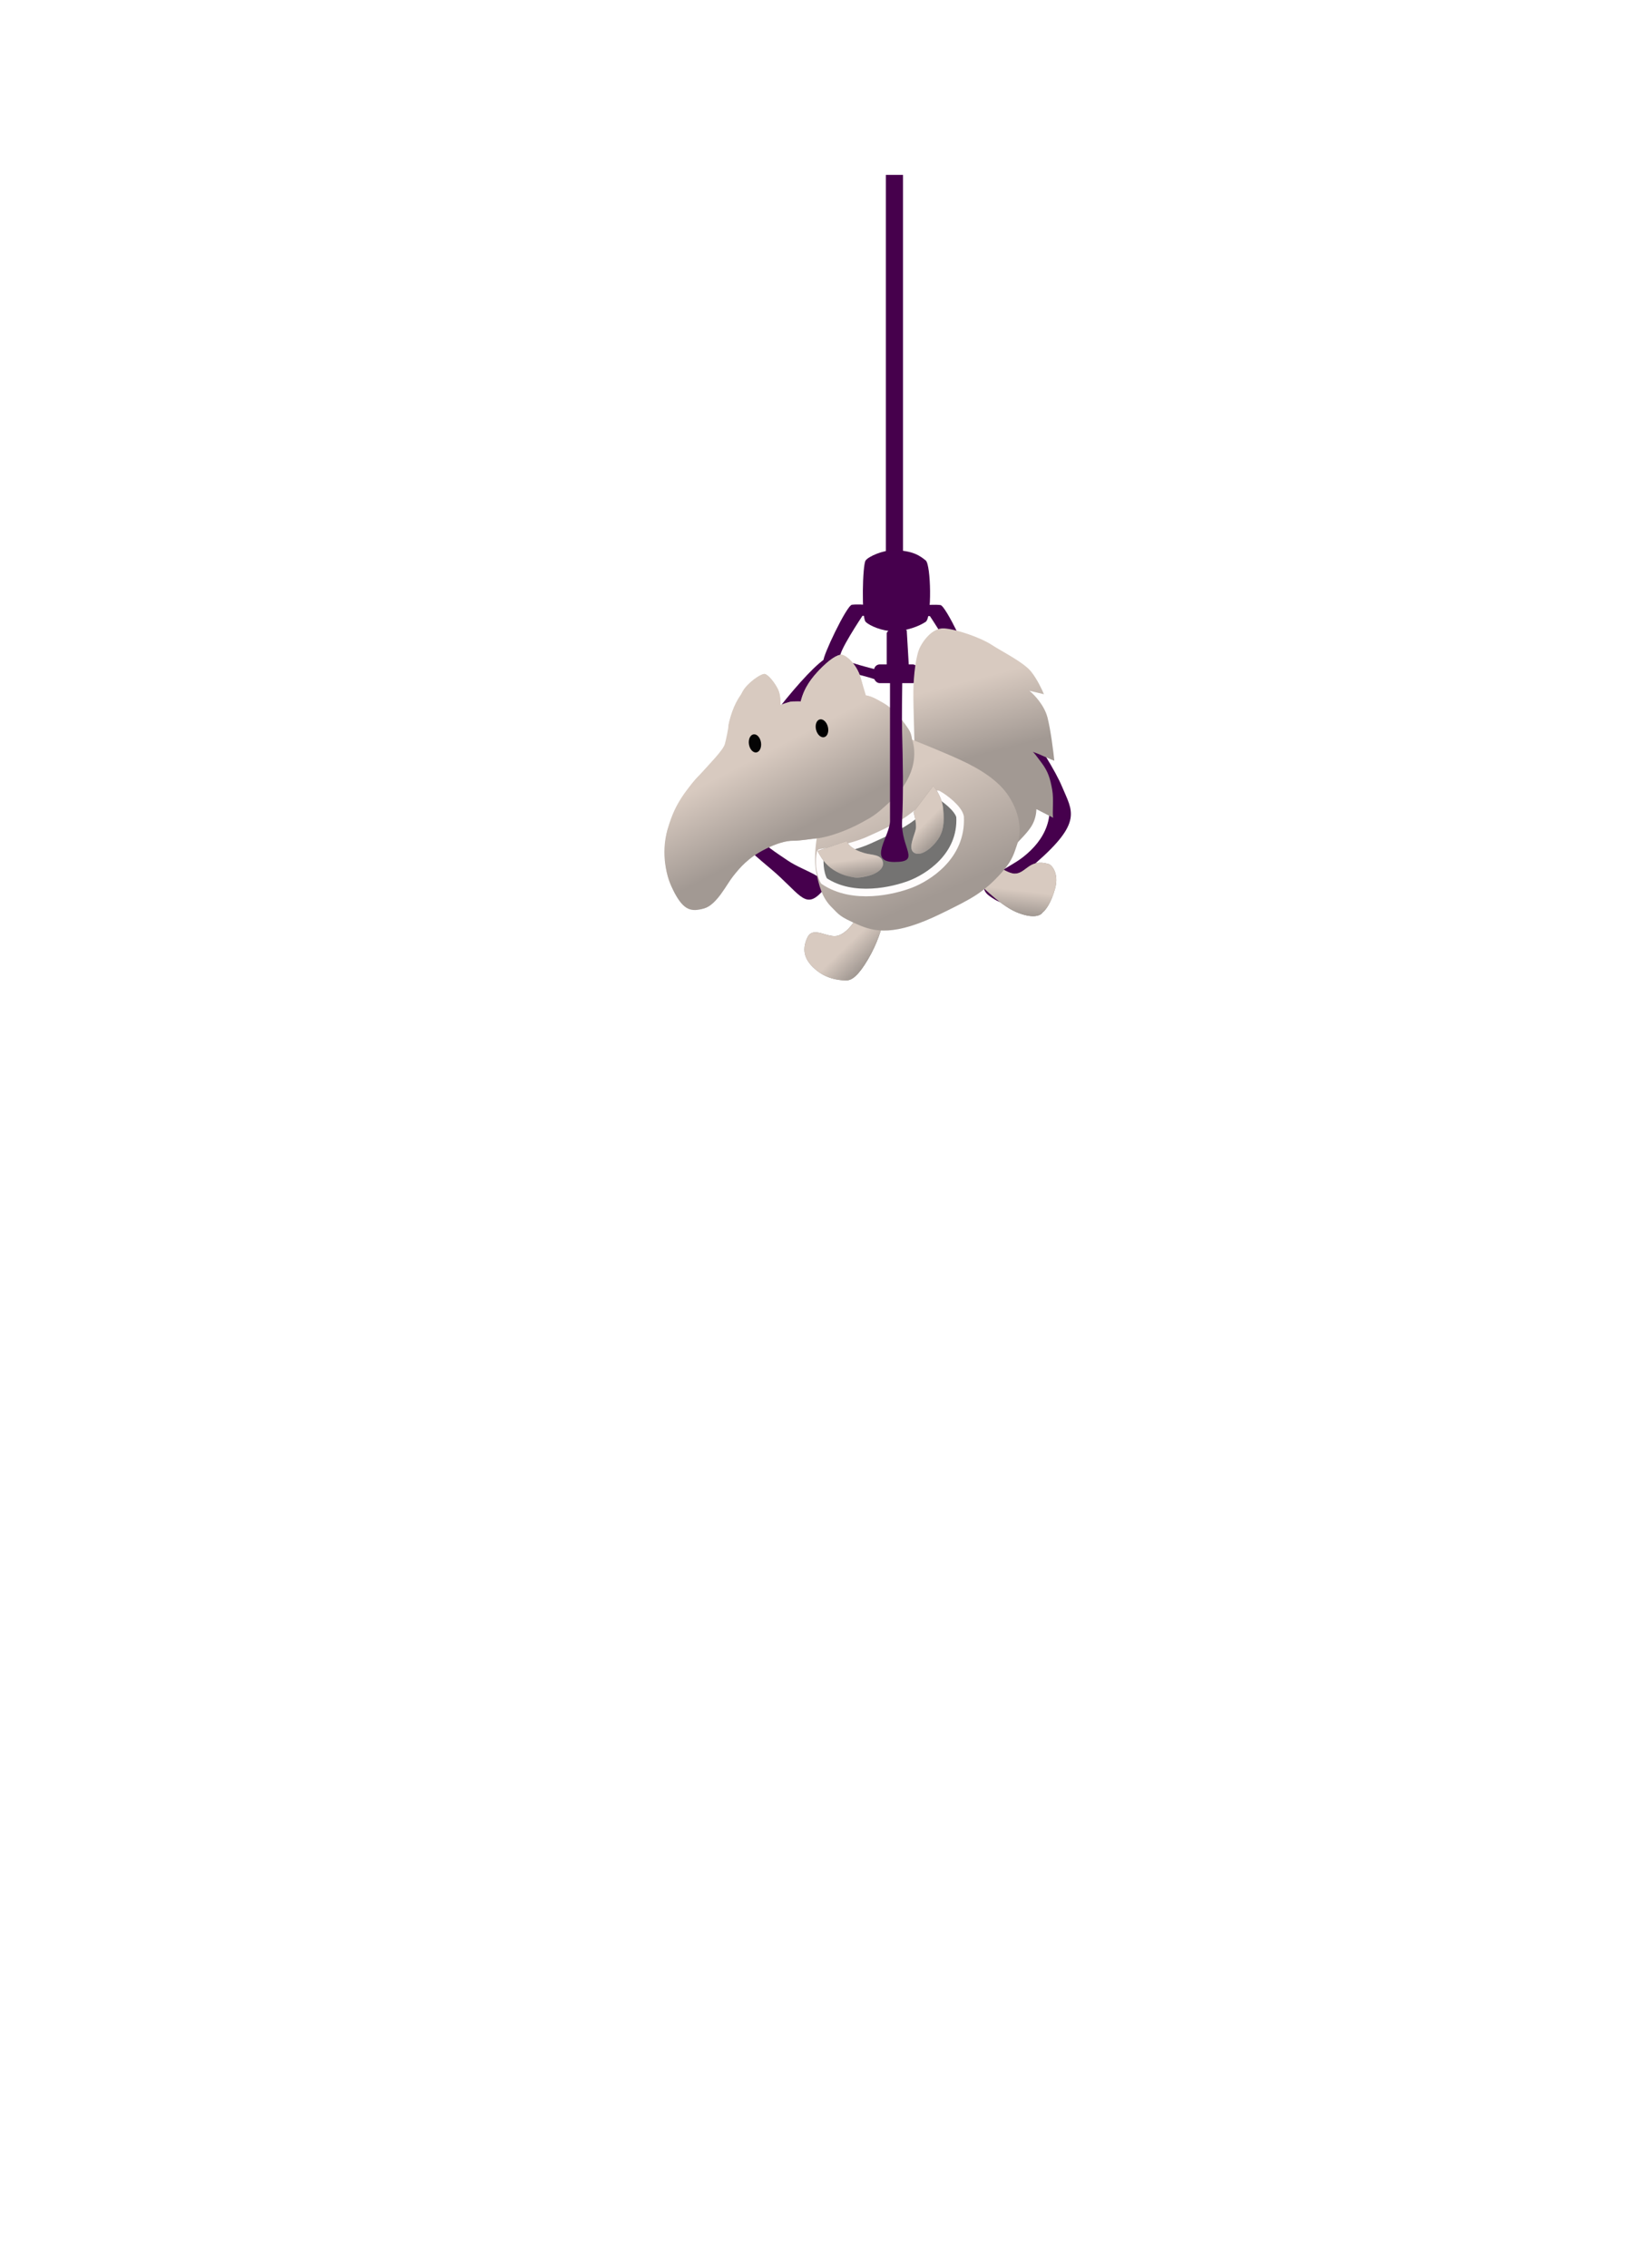<svg width="859" height="1193" viewBox="0 0 859 1193" fill="none" xmlns="http://www.w3.org/2000/svg">
<path d="M466 92H475V294H466V92Z" fill="#46004C"/>
<g filter="url(#filter0_d)">
<path d="M558.713 409.888C551.778 393.222 521.928 350.655 508.431 342.216L499.718 346.049L507.602 355.075C519.974 367.432 545.173 397.995 549.148 407.513C556.53 425.191 549.441 437.976 538.17 446.815C529.153 453.886 510.532 460.147 520.532 467.335C534.467 477.352 529.015 463.742 544.692 450.102C569.712 428.332 564.054 422.725 558.713 409.888Z" fill="#46004D"/>
<path d="M383.067 408.81C390.128 392.179 420.563 352.202 433.298 343.023L444.319 345.143L433.84 355.565C422.565 368.589 393.824 402.671 392.352 412.646C389.321 433.194 402.299 440.42 414.306 448.602C423.911 455.147 439.692 457.757 431.423 466.003C423.154 474.25 420.356 465.492 405.178 452.797C380.016 431.75 376.108 425.2 383.067 408.81Z" fill="#46004D"/>
<path d="M448.131 314.108C450.912 313.753 455.34 314.108 455.34 314.108V319.934H453.676C453.676 319.934 440.367 339.806 442.031 341.895C443.694 343.985 460.885 348.17 460.885 348.17V353.548C450.057 349.697 434.821 348.17 433.158 343.688C432.427 341.718 445.349 314.463 448.131 314.108Z" fill="#46004D"/>
<path d="M494.715 314.266C491.934 313.911 487.506 314.266 487.506 314.266V320.092H489.169C489.169 320.092 502.479 339.964 500.815 342.053C499.151 344.142 481.96 348.328 481.96 348.328V353.706C492.789 349.855 508.025 348.328 509.688 343.846C510.419 341.876 497.496 314.62 494.715 314.266Z" fill="#46004D"/>
<path d="M466.433 346.378V328.899C467.172 327.704 469.316 325.403 471.978 325.761C474.64 326.12 476.415 327.106 476.969 327.554L478.078 346.378C477.339 346.826 474.751 349.515 471.978 349.515C468.599 349.515 466.987 347.722 466.433 346.378Z" fill="#46004D"/>
<path d="M455.341 323.072C453.123 320.831 453.676 293.044 455.34 290.803C457.005 288.562 464.567 285.425 469.76 285.425C480.296 285.425 484.177 288.562 486.95 290.803L486.951 290.803C489.724 293.044 490.278 320.831 486.951 323.072C483.624 325.313 476.969 328.002 469.76 328.002C464.363 328.002 457.559 325.313 455.341 323.072Z" fill="#46004D"/>
<rect x="459.777" y="345.482" width="23.291" height="9.86" rx="3" fill="#46004D"/>
</g>
<g filter="url(#filter1_dif)">
<path d="M533.737 459.53C530.505 459.481 526.983 456.531 524.143 455.779L518.257 458.532L510.641 460.456C513.453 463.218 525.485 475.919 534.552 479.745C543.618 483.571 547.59 481.478 548.442 479.954C549.761 479.028 552.925 475.197 555.03 467.282C557.135 459.368 553.275 454.975 551.619 454.478C541.332 451.384 539.687 459.619 533.737 459.53Z" fill="url(#paint0_linear)"/>
<path d="M533.737 459.53C530.505 459.481 526.983 456.531 524.143 455.779L518.257 458.532L510.641 460.456C513.453 463.218 525.485 475.919 534.552 479.745C543.618 483.571 547.59 481.478 548.442 479.954C549.761 479.028 552.925 475.197 555.03 467.282C557.135 459.368 553.275 454.975 551.619 454.478C541.332 451.384 539.687 459.619 533.737 459.53Z" fill="url(#paint1_linear)"/>
<path d="M441.226 492.02C446.786 489.918 450.016 483.456 451.842 481.165C451.842 481.165 454.84 482.501 458.079 483.397C461.079 484.226 464.591 484.064 464.591 484.064C463.995 487.953 461.577 496.123 456.603 504.583C451.629 513.043 448.222 515.6 445.428 515.669C443.814 515.709 436.257 515.758 429.818 510.651C423.379 505.545 421.484 500.147 424.636 493.287C427.752 486.503 435.667 494.122 441.226 492.02Z" fill="url(#paint2_linear)"/>
<path d="M441.226 492.02C446.786 489.918 450.016 483.456 451.842 481.165C451.842 481.165 454.84 482.501 458.079 483.397C461.079 484.226 464.591 484.064 464.591 484.064C463.995 487.953 461.577 496.123 456.603 504.583C451.629 513.043 448.222 515.6 445.428 515.669C443.814 515.709 436.257 515.758 429.818 510.651C423.379 505.545 421.484 500.147 424.636 493.287C427.752 486.503 435.667 494.122 441.226 492.02Z" fill="url(#paint3_linear)"/>
<path d="M481.037 398.189C481.256 391.798 480.379 372.746 480.444 364.133C480.52 354.107 482.04 344.921 483.483 341.443C484.926 337.966 490.128 330.086 496.638 330.532C503.149 330.978 515.796 335.37 521.514 339.101C527.233 342.832 538.438 348.328 542.389 353.26C545.55 357.205 548.198 362.839 549.127 365.162L541.502 363.351C543.981 365.329 549.358 370.923 551.03 377.478C552.702 384.033 554.108 395.321 554.603 400.146C554.215 400.035 552.538 399.401 548.93 397.757C546.165 396.498 544.243 395.785 543.21 395.453C544.053 396.02 545.287 397.766 547.813 401.138C551.346 405.855 552.367 409.281 553.481 415.391C554.398 420.417 553.431 427.494 553.988 430.154L545.2 425.636C545.091 428.041 544.56 431.475 542.438 434.814C540.317 438.154 536.221 442.081 534.717 443.769L481.037 398.189Z" fill="url(#paint4_linear)"/>
<path d="M390.791 364.253C387.156 367.997 384.347 375.425 383.256 381.308C383.207 382.805 382.648 391.717 381.934 394.301C381.041 397.53 373.701 402.181 367.181 408.502C361.129 414.37 353.098 429.347 351.065 436.62C349.257 443.085 348.509 460.556 354.6 468.39C358.582 473.512 363.577 479.817 370.401 477.799C377.224 475.78 379.712 466.69 383.232 462.312C386.753 457.935 392.312 451.537 401.641 446.859C407.352 443.995 413.535 442.12 417.334 442.215C420.268 442.288 426.909 441.222 429.639 440.969C429.026 444.362 428.13 452.757 429.454 459.185C430.777 465.613 432.31 471.882 437.047 476.781C441.783 481.681 441.932 482.178 450.925 486.188C459.918 490.199 470.326 492.694 495.214 480.497L495.775 480.221C510.65 472.933 517.387 469.631 527 458.861C532.844 452.314 533.536 448.397 535.146 443.849C536.757 439.295 537.791 429.924 530.662 418.861C525.404 410.701 515.763 404.62 505.428 399.842C495.092 395.064 479.796 389.065 479.796 389.065C479.17 385.566 478.868 384.72 475.974 380.759C470.913 373.832 466.72 370.896 464.064 369.458C461.263 367.943 458.105 365.662 454.49 365.99C454.185 364.968 454.769 363.41 452.656 356.326C450.543 349.242 445.093 344.659 442.793 344.419C440.493 344.179 436.143 347.022 431.047 352.342C427.367 356.184 423.042 361.382 421.22 368.963C421.22 368.963 418.601 368.906 416.775 368.996C414.949 369.086 410.634 370.813 410.634 370.813C410.455 369.383 410.728 365.619 409.206 362.511C407.685 359.403 404.386 355.061 402.37 354.526C400.353 353.992 394.427 360.509 390.791 364.253Z" fill="url(#paint5_linear)"/>
<path d="M390.595 363.769C388.166 368.386 384.344 375.449 383.253 381.332C383.204 382.829 382.001 388.796 381.286 391.379C380.393 394.609 373.25 401.776 367.178 408.526C357.636 419.133 353.998 426.14 351.061 436.645C347.609 448.995 350.241 461.24 354.975 469.957C359.737 478.726 363.574 479.844 370.397 477.825C377.221 475.806 382.159 465.249 385.68 460.872L385.754 460.779C389.26 456.421 393.449 451.212 402.712 446.566C408.423 443.702 413.532 442.146 417.332 442.24C420.265 442.314 426.907 441.247 429.637 440.994C436.088 440.397 446.365 436.488 453.042 432.786C458.777 429.607 460.328 429.028 468.272 421.608C486.274 404.792 479.795 389.089 479.795 389.089C479.169 385.59 478.866 384.744 475.973 380.783C470.912 373.856 466.719 370.919 464.062 369.482C461.262 367.966 457.96 366.098 455.452 365.728L452.654 356.349C450.541 349.265 445.091 344.681 442.791 344.442C440.491 344.202 436.141 347.045 431.045 352.365C427.364 356.207 423.039 361.405 421.218 368.986C421.218 368.986 418.598 368.929 416.772 369.019C414.946 369.109 410.631 370.836 410.631 370.836C410.452 369.406 410.725 365.642 409.204 362.534C407.683 359.426 404.384 355.084 402.367 354.549C400.35 354.015 392.88 359.427 390.595 363.769Z" fill="url(#paint6_linear)"/>
<path d="M457.088 441.906C446.949 446.502 431.605 448.592 431.605 448.592C430.845 452.266 430.968 458.903 433.414 463.369C448.821 473.76 470.197 468.425 478.865 465.119C487.533 461.812 506.14 450.746 505.024 429.575C504.082 425.262 496.894 419.747 493.351 417.829C491.26 423.267 485.832 424.987 479.821 429.731C473.809 434.476 463.957 438.792 457.088 441.906Z" fill="#747372" stroke="#FFFCFC" stroke-width="4" stroke-linejoin="round"/>
<path d="M481.731 436.1C482.275 432.82 480.555 427.184 480.555 427.184L490.917 413.375C490.917 413.375 495.358 418.403 496.092 425.091C497.01 433.452 495.974 437.783 493.383 441.547C490.182 446.199 484.197 450.917 480.632 448.404C477.49 446.189 481.226 439.032 481.731 436.1Z" fill="url(#paint7_linear)"/>
<path d="M481.731 436.1C482.275 432.82 480.555 427.184 480.555 427.184L490.917 413.375C490.917 413.375 495.358 418.403 496.092 425.091C497.01 433.452 495.974 437.783 493.383 441.547C490.182 446.199 484.197 450.917 480.632 448.404C477.49 446.189 481.226 439.032 481.731 436.1Z" fill="url(#paint8_linear)"/>
<path d="M455.054 448.819C451.916 447.917 446.999 446.204 445.35 442.421L430.072 447.618C432.952 453.138 435.471 456.007 440.157 458.577C443.905 460.634 447.219 461.154 449.573 461.567C451.927 461.981 456.362 460.836 457.72 460.434C459.079 460.032 464.686 457.99 464.48 454.14C464.222 449.328 458.607 449.84 455.054 448.819Z" fill="url(#paint9_linear)"/>
<path d="M455.054 448.819C451.916 447.917 446.999 446.204 445.35 442.421L430.072 447.618C432.952 453.138 435.471 456.007 440.157 458.577C443.905 460.634 447.219 461.154 449.573 461.567C451.927 461.981 456.362 460.836 457.72 460.434C459.079 460.032 464.686 457.99 464.48 454.14C464.222 449.328 458.607 449.84 455.054 448.819Z" fill="url(#paint10_linear)"/>
<ellipse rx="3.201" ry="4.811" transform="matrix(0.989 -0.152 0.154 0.988 397.13 391.02)" fill="#040404"/>
<ellipse rx="3.201" ry="4.811" transform="matrix(0.971 -0.239 0.241 0.97 432.379 383.087)" fill="black"/>
</g>
<path d="M474.524 384.759C474.137 369.761 475.298 335.376 474.524 329.687H468.166V368.127V404.163V431.821C468.166 439.9 456.104 453.414 470.466 453.414C484.827 453.414 473.772 446.302 474.524 431.821C475.276 417.34 474.921 400.161 474.524 384.759Z" fill="#46004D"/>
<defs>
<filter id="filter0_d" x="376.005" y="285.425" width="191.311" height="193.366" filterUnits="userSpaceOnUse" color-interpolation-filters="sRGB">
<feFlood flood-opacity="0" result="BackgroundImageFix"/>
<feColorMatrix in="SourceAlpha" type="matrix" values="0 0 0 0 0 0 0 0 0 0 0 0 0 0 0 0 0 0 127 0" result="hardAlpha"/>
<feOffset dy="4"/>
<feGaussianBlur stdDeviation="2"/>
<feColorMatrix type="matrix" values="0 0 0 0 0 0 0 0 0 0 0 0 0 0 0 0 0 0 0.25 0"/>
<feBlend mode="normal" in2="BackgroundImageFix" result="effect1_dropShadow"/>
<feBlend mode="normal" in="SourceGraphic" in2="effect1_dropShadow" result="shape"/>
</filter>
<filter id="filter1_dif" x="345.485" y="326.514" width="214.158" height="193.162" filterUnits="userSpaceOnUse" color-interpolation-filters="sRGB">
<feFlood flood-opacity="0" result="BackgroundImageFix"/>
<feColorMatrix in="SourceAlpha" type="matrix" values="0 0 0 0 0 0 0 0 0 0 0 0 0 0 0 0 0 0 127 0" result="hardAlpha"/>
<feOffset/>
<feGaussianBlur stdDeviation="2"/>
<feComposite in2="hardAlpha" operator="out"/>
<feColorMatrix type="matrix" values="0 0 0 0 0 0 0 0 0 0 0 0 0 0 0 0 0 0 0.25 0"/>
<feBlend mode="normal" in2="BackgroundImageFix" result="effect1_dropShadow"/>
<feBlend mode="normal" in="SourceGraphic" in2="effect1_dropShadow" result="shape"/>
<feColorMatrix in="SourceAlpha" type="matrix" values="0 0 0 0 0 0 0 0 0 0 0 0 0 0 0 0 0 0 127 0" result="hardAlpha"/>
<feOffset/>
<feGaussianBlur stdDeviation="2"/>
<feComposite in2="hardAlpha" operator="arithmetic" k2="-1" k3="1"/>
<feColorMatrix type="matrix" values="0 0 0 0 0 0 0 0 0 0 0 0 0 0 0 0 0 0 0.1 0"/>
<feBlend mode="normal" in2="shape" result="effect2_innerShadow"/>
<feGaussianBlur stdDeviation="0.125" result="effect3_foregroundBlur"/>
</filter>
<linearGradient id="paint0_linear" x1="527.404" y1="462.944" x2="550.857" y2="469.365" gradientUnits="userSpaceOnUse">
<stop stop-color="#6C655F"/>
<stop offset="1" stop-color="#8E8780"/>
</linearGradient>
<linearGradient id="paint1_linear" x1="523.551" y1="479.44" x2="524.985" y2="467.087" gradientUnits="userSpaceOnUse">
<stop stop-color="#A29993"/>
<stop offset="1" stop-color="#D8CAC0"/>
</linearGradient>
<linearGradient id="paint2_linear" x1="451.966" y1="488.999" x2="432.298" y2="510.073" gradientUnits="userSpaceOnUse">
<stop stop-color="#6C655F"/>
<stop offset="1" stop-color="#8E8780"/>
</linearGradient>
<linearGradient id="paint3_linear" x1="461.587" y1="501.527" x2="451.736" y2="491.34" gradientUnits="userSpaceOnUse">
<stop stop-color="#A29993"/>
<stop offset="1" stop-color="#D8CAC0"/>
</linearGradient>
<linearGradient id="paint4_linear" x1="536.233" y1="475.698" x2="504.913" y2="354.037" gradientUnits="userSpaceOnUse">
<stop offset="0.647" stop-color="#A29993"/>
<stop offset="0.96" stop-color="#D8CAC0"/>
</linearGradient>
<linearGradient id="paint5_linear" x1="491.322" y1="471.471" x2="464.803" y2="411.509" gradientUnits="userSpaceOnUse">
<stop stop-color="#A29993"/>
<stop offset="1" stop-color="#D8CAC0"/>
</linearGradient>
<linearGradient id="paint6_linear" x1="444.812" y1="423.951" x2="421.496" y2="379.045" gradientUnits="userSpaceOnUse">
<stop stop-color="#A29993"/>
<stop offset="0.877" stop-color="#D8CAC0"/>
</linearGradient>
<linearGradient id="paint7_linear" x1="488.173" y1="447.163" x2="485.579" y2="420.891" gradientUnits="userSpaceOnUse">
<stop stop-color="#A0A0A0"/>
<stop offset="1" stop-color="#928B85"/>
</linearGradient>
<linearGradient id="paint8_linear" x1="498.132" y1="436.901" x2="490.335" y2="429.166" gradientUnits="userSpaceOnUse">
<stop stop-color="#A29993"/>
<stop offset="1" stop-color="#D8CAC0"/>
</linearGradient>
<linearGradient id="paint9_linear" x1="459.629" y1="454.881" x2="442.507" y2="444.736" gradientUnits="userSpaceOnUse">
<stop stop-color="#A0A0A0"/>
<stop offset="1" stop-color="#928B85"/>
</linearGradient>
<linearGradient id="paint10_linear" x1="454.829" y1="459.95" x2="453.591" y2="451.426" gradientUnits="userSpaceOnUse">
<stop stop-color="#A29993"/>
<stop offset="1" stop-color="#D8CAC0"/>
</linearGradient>
</defs>
</svg>
